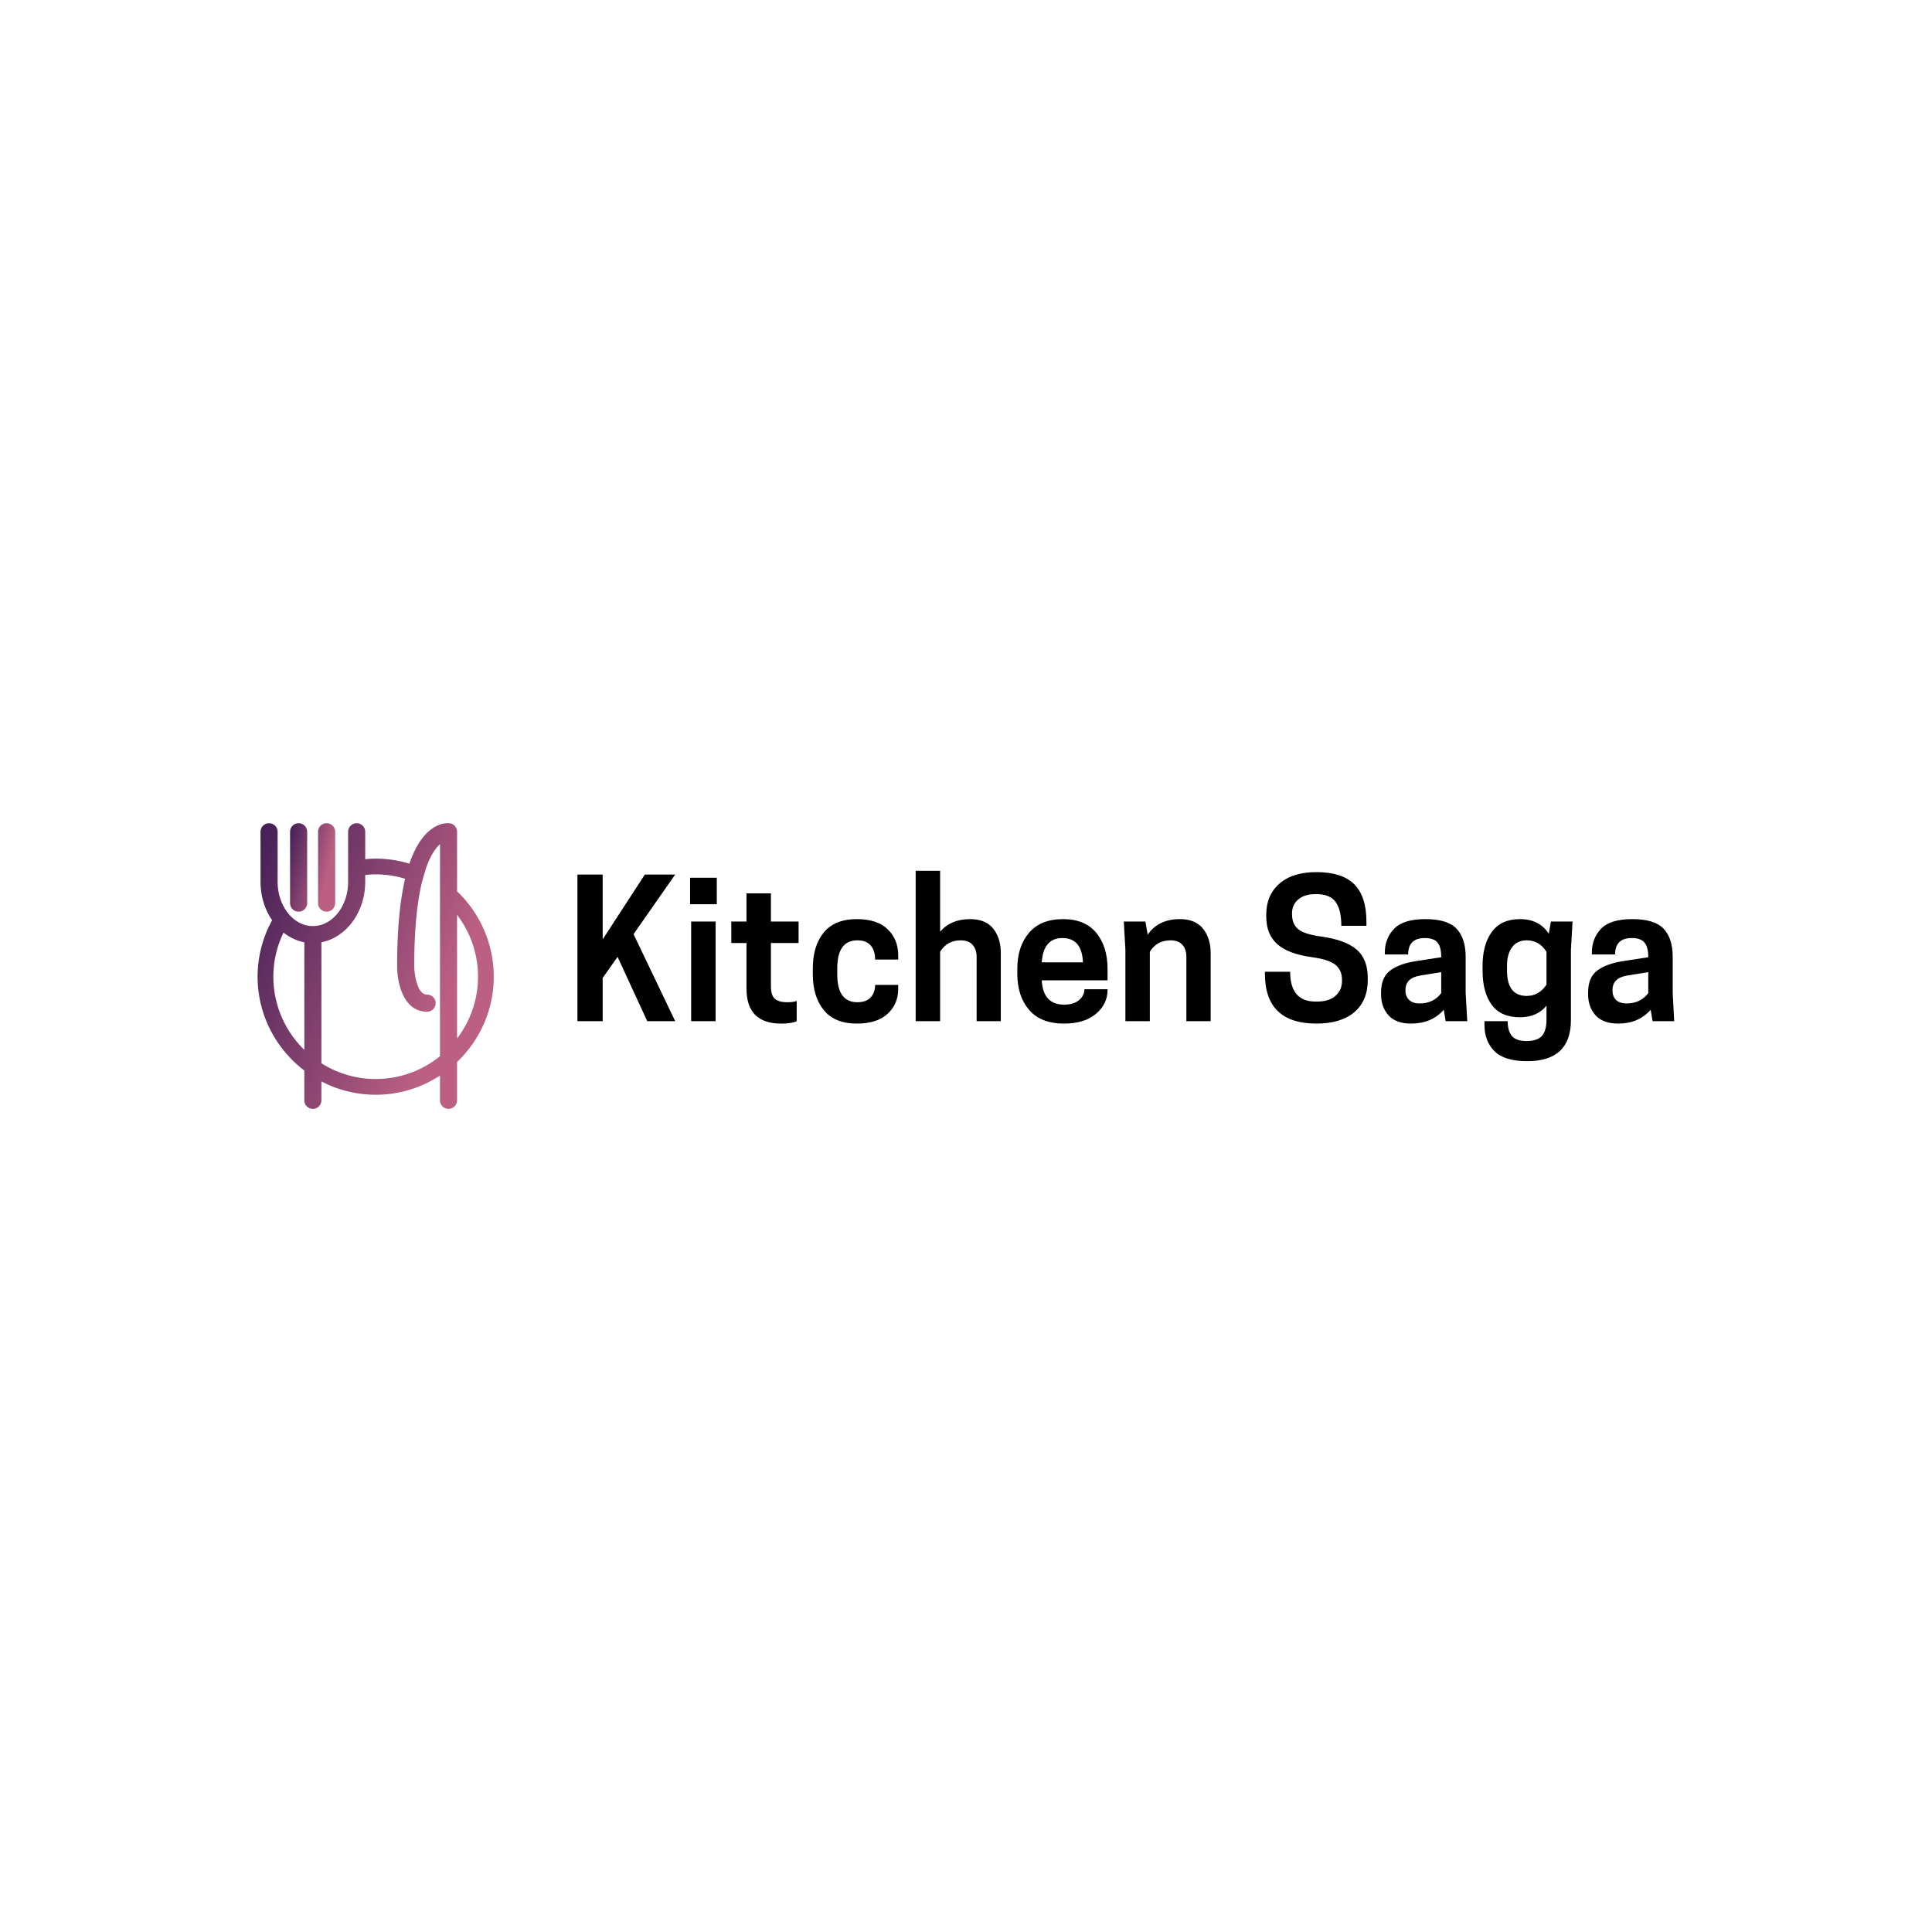 <svg data-v-fde0c5aa="" xmlns="http://www.w3.org/2000/svg" viewBox="0 0 300 300" class="iconLeft"><!----><defs data-v-fde0c5aa=""><!----></defs><rect data-v-fde0c5aa="" fill="transparent" x="0" y="0" width="300px" height="300px" class="logo-background-square"></rect><defs data-v-fde0c5aa=""><!----></defs><g data-v-fde0c5aa="" id="db04264c-c919-4658-b54f-05dffa8254ef" fill="#000000" transform="matrix(2.085,0,0,2.085,87.891,136.674)"><path d="M0.85-0.42L2.73-0.42L2.73 4.41L5.87-0.42L8.13-0.42L5.03 4.02L8.13 10.50L6.05 10.50L3.84 5.71L2.73 7.28L2.73 10.50L0.85 10.50L0.85-0.42ZM11.14 10.50L9.32 10.50L9.32 3.08L11.14 3.08L11.14 10.50ZM9.24-0.18L11.23-0.18L11.23 1.79L9.24 1.79L9.24-0.18ZM15.26 0.98L15.26 3.08L17.32 3.08L17.32 4.68L15.26 4.68L15.26 7.88L15.26 7.88Q15.26 8.58 15.55 8.83L15.55 8.83L15.55 8.83Q15.85 9.09 16.46 9.09L16.46 9.09L16.46 9.09Q16.98 9.09 17.18 8.99L17.18 8.99L17.18 10.50L17.18 10.50Q16.81 10.68 16.03 10.68L16.03 10.68L16.03 10.68Q13.44 10.68 13.44 8.08L13.44 8.08L13.44 4.68L12.31 4.68L12.31 3.08L13.44 3.08L13.44 0.98L15.26 0.98ZM20.20 6.57L20.20 7.01L20.20 7.01Q20.20 9.09 21.70 9.09L21.70 9.09L21.70 9.09Q22.36 9.09 22.69 8.73L22.69 8.73L22.69 8.73Q23.02 8.37 23.02 7.80L23.02 7.80L24.74 7.80L24.74 8.09L24.74 8.09Q24.74 9.23 23.95 9.95L23.95 9.95L23.95 9.95Q23.16 10.68 21.66 10.68L21.66 10.68L21.66 10.68Q20.02 10.68 19.20 9.68L19.20 9.68L19.20 9.68Q18.38 8.68 18.38 7.01L18.38 7.01L18.38 6.57L18.38 6.57Q18.38 4.89 19.20 3.89L19.20 3.89L19.20 3.89Q20.02 2.90 21.66 2.90L21.66 2.90L21.66 2.90Q23.17 2.90 23.95 3.65L23.95 3.65L23.95 3.65Q24.74 4.41 24.74 5.60L24.74 5.60L24.74 5.91L23.02 5.91L23.02 5.91Q23.02 5.24 22.69 4.86L22.69 4.86L22.69 4.86Q22.36 4.48 21.70 4.48L21.70 4.48L21.70 4.48Q20.20 4.48 20.20 6.57L20.20 6.57ZM26.04-0.70L27.86-0.70L27.86 3.84L27.86 3.84Q28.66 2.90 30.10 2.90L30.10 2.90L30.10 2.90Q31.25 2.90 31.82 3.61L31.82 3.61L31.82 3.61Q32.38 4.33 32.38 5.42L32.38 5.42L32.38 10.50L30.58 10.50L30.58 5.71L30.58 5.71Q30.58 5.15 30.28 4.82L30.28 4.82L30.28 4.82Q29.99 4.48 29.40 4.48L29.40 4.48L29.40 4.48Q28.38 4.48 27.86 5.33L27.86 5.33L27.86 10.50L26.04 10.50L26.04-0.70ZM40.33 6.61L40.33 7.46L35.43 7.46L35.43 7.46Q35.53 9.27 37.10 9.27L37.10 9.27L37.10 9.27Q37.80 9.27 38.21 8.93L38.21 8.93L38.21 8.93Q38.61 8.58 38.61 8.12L38.61 8.12L40.33 8.12L40.33 8.18L40.33 8.18Q40.33 9.23 39.47 9.95L39.47 9.95L39.47 9.95Q38.61 10.68 37.09 10.68L37.09 10.68L37.09 10.68Q35.36 10.68 34.49 9.66L34.49 9.66L34.49 9.66Q33.61 8.64 33.61 6.97L33.61 6.97L33.61 6.61L33.61 6.61Q33.61 4.94 34.48 3.92L34.48 3.92L34.48 3.92Q35.35 2.90 37.02 2.90L37.02 2.90L37.02 2.90Q38.65 2.90 39.49 3.92L39.49 3.92L39.49 3.92Q40.33 4.94 40.33 6.61L40.33 6.61ZM36.97 4.31L36.97 4.31L36.97 4.31Q35.55 4.31 35.43 6.12L35.43 6.12L38.50 6.12L38.50 6.12Q38.42 4.31 36.97 4.31ZM48.01 5.42L48.01 10.50L46.20 10.50L46.20 5.71L46.20 5.71Q46.20 5.15 45.91 4.82L45.91 4.82L45.91 4.82Q45.61 4.48 45.02 4.48L45.02 4.48L45.02 4.48Q44.00 4.48 43.48 5.33L43.48 5.33L43.48 10.50L41.66 10.50L41.66 5.18L41.54 3.08L43.15 3.08L43.32 4.06L43.32 4.06Q44.11 2.90 45.72 2.90L45.72 2.90L45.72 2.90Q46.87 2.90 47.44 3.61L47.44 3.61L47.44 3.61Q48.01 4.33 48.01 5.42L48.01 5.42ZM55.59 5.74L55.59 5.74L55.59 5.74Q53.80 5.50 52.98 4.77L52.98 4.77L52.98 4.77Q52.15 4.05 52.15 2.70L52.15 2.70L52.15 2.56L52.15 2.56Q52.15 1.11 53.14 0.25L53.14 0.25L53.14 0.25Q54.12-0.60 55.89-0.60L55.89-0.60L55.89-0.60Q57.81-0.60 58.71 0.31L58.71 0.31L58.71 0.31Q59.61 1.22 59.61 3.08L59.61 3.08L59.61 3.40L57.74 3.40L57.74 3.40Q57.74 2.17 57.30 1.60L57.30 1.60L57.30 1.60Q56.87 1.04 55.90 1.04L55.90 1.04L55.78 1.04L55.78 1.04Q55.01 1.04 54.54 1.43L54.54 1.43L54.54 1.43Q54.07 1.82 54.07 2.46L54.07 2.46L54.07 2.55L54.07 2.55Q54.07 3.26 54.52 3.64L54.52 3.64L54.52 3.64Q54.96 4.02 56.20 4.19L56.20 4.19L56.20 4.19Q58.02 4.44 58.86 5.15L58.86 5.15L58.86 5.15Q59.71 5.87 59.71 7.28L59.71 7.28L59.71 7.43L59.71 7.43Q59.71 8.97 58.71 9.83L58.71 9.83L58.71 9.83Q57.71 10.68 55.89 10.68L55.89 10.68L55.89 10.68Q52.05 10.68 52.05 6.96L52.05 6.96L52.05 6.82L53.93 6.82L53.93 6.82Q53.93 9.04 55.82 9.04L55.82 9.04L55.94 9.04L55.94 9.04Q56.81 9.04 57.30 8.62L57.30 8.62L57.30 8.62Q57.79 8.20 57.79 7.50L57.79 7.50L57.79 7.42L57.79 7.42Q57.79 6.69 57.30 6.30L57.30 6.30L57.30 6.30Q56.81 5.91 55.59 5.74ZM67.12 10.50L65.51 10.50L65.37 9.65L65.37 9.65Q64.47 10.68 62.94 10.68L62.94 10.68L62.94 10.68Q61.82 10.68 61.26 10.07L61.26 10.07L61.26 10.07Q60.70 9.45 60.70 8.50L60.70 8.50L60.70 8.36L60.70 8.36Q60.70 7.24 61.38 6.73L61.38 6.73L61.38 6.73Q62.06 6.22 63.29 6.03L63.29 6.03L65.18 5.74L65.18 5.71L65.18 5.71Q65.18 4.98 64.91 4.65L64.91 4.65L64.91 4.65Q64.64 4.31 63.95 4.31L63.95 4.31L63.95 4.31Q62.72 4.31 62.72 5.53L62.72 5.53L60.98 5.53L60.98 5.40L60.98 5.40Q60.98 4.33 61.68 3.61L61.68 3.61L61.68 3.61Q62.37 2.90 63.99 2.90L63.99 2.90L63.99 2.90Q65.65 2.90 66.32 3.61L66.32 3.61L66.32 3.61Q67.00 4.33 67.00 5.71L67.00 5.71L67.00 8.40L67.12 10.50ZM63.57 9.18L63.57 9.18L63.57 9.18Q64.61 9.18 65.18 8.41L65.18 8.41L65.18 6.85L63.63 7.10L63.63 7.10Q62.52 7.28 62.52 8.16L62.52 8.16L62.52 8.27L62.52 8.27Q62.52 8.65 62.79 8.92L62.79 8.92L62.79 8.92Q63.06 9.18 63.57 9.18ZM73.02 10.39L73.02 10.39L73.02 9.35L73.02 9.35Q72.31 10.21 71.05 10.21L71.05 10.21L71.05 10.21Q69.62 10.21 68.94 9.28L68.94 9.28L68.94 9.28Q68.26 8.36 68.26 6.73L68.26 6.73L68.26 6.37L68.26 6.37Q68.26 4.80 68.95 3.85L68.95 3.85L68.95 3.85Q69.64 2.90 71.05 2.90L71.05 2.90L71.05 2.90Q72.49 2.90 73.19 3.99L73.19 3.99L73.35 3.08L74.96 3.08L74.84 5.18L74.84 10.42L74.84 10.42Q74.84 13.48 71.58 13.48L71.58 13.48L71.58 13.48Q69.90 13.48 69.15 12.74L69.15 12.74L69.15 12.74Q68.40 12.00 68.40 10.77L68.40 10.77L68.40 10.50L70.13 10.50L70.13 10.50Q70.13 11.23 70.45 11.61L70.45 11.61L70.45 11.61Q70.77 11.98 71.54 11.98L71.54 11.98L71.54 11.98Q72.32 11.98 72.67 11.61L72.67 11.61L72.67 11.61Q73.02 11.23 73.02 10.39ZM73.02 7.78L73.02 7.78L73.02 5.33L73.02 5.33Q72.48 4.48 71.55 4.48L71.55 4.48L71.55 4.48Q70.84 4.48 70.46 4.99L70.46 4.99L70.46 4.99Q70.08 5.50 70.08 6.37L70.08 6.37L70.08 6.73L70.08 6.73Q70.08 8.62 71.55 8.62L71.55 8.62L71.55 8.62Q72.46 8.62 73.02 7.78ZM82.53 10.50L80.92 10.50L80.78 9.65L80.78 9.65Q79.88 10.68 78.36 10.68L78.36 10.68L78.36 10.68Q77.24 10.68 76.68 10.07L76.68 10.07L76.68 10.07Q76.12 9.45 76.12 8.50L76.12 8.50L76.12 8.36L76.12 8.36Q76.12 7.24 76.80 6.73L76.80 6.73L76.80 6.73Q77.48 6.22 78.71 6.03L78.71 6.03L80.60 5.74L80.60 5.71L80.60 5.71Q80.60 4.98 80.32 4.65L80.32 4.65L80.32 4.65Q80.05 4.31 79.37 4.31L79.37 4.31L79.37 4.31Q78.13 4.31 78.13 5.53L78.13 5.53L76.40 5.53L76.40 5.40L76.40 5.40Q76.40 4.33 77.09 3.61L77.09 3.61L77.09 3.61Q77.78 2.90 79.41 2.90L79.41 2.90L79.41 2.90Q81.06 2.90 81.74 3.61L81.74 3.61L81.74 3.61Q82.42 4.33 82.42 5.71L82.42 5.71L82.42 8.40L82.53 10.50ZM78.99 9.18L78.99 9.18L78.99 9.18Q80.02 9.18 80.60 8.41L80.60 8.41L80.60 6.85L79.04 7.10L79.04 7.10Q77.94 7.28 77.94 8.16L77.94 8.16L77.94 8.27L77.94 8.27Q77.94 8.65 78.20 8.92L78.20 8.92L78.20 8.92Q78.47 9.18 78.99 9.18Z"></path></g><defs data-v-fde0c5aa=""><linearGradient data-v-fde0c5aa="" gradientTransform="rotate(25)" id="cf170e4e-1c31-4245-b693-c5577572ff94" x1="0%" y1="0%" x2="100%" y2="0%"><stop data-v-fde0c5aa="" offset="0%" stop-color="#421E56" stop-opacity="1"></stop><stop data-v-fde0c5aa="" offset="100%" stop-color="#BC6083" stop-opacity="1"></stop></linearGradient></defs><g data-v-fde0c5aa="" id="baa18558-d4dd-4bb9-83c2-c859b0ddfd9f" stroke="none" fill="url(#cf170e4e-1c31-4245-b693-c5577572ff94)" transform="matrix(0.885,0,0,0.885,14.086,105.754)"><path d="M70.715 51.872c0-5.887-2.475-11.201-6.434-14.973V26.444a1.5 1.5 0 0 0-1.286-1.485c-.294-.041-1.862-.177-3.643 1.365-1.41 1.222-2.554 3.134-3.433 5.718A20.379 20.379 0 0 0 50 31.157c-.62 0-1.23.04-1.836.097V26.444a1.5 1.5 0 1 0-3 0v8.773c0 4.287-2.774 7.774-6.184 7.774s-6.185-3.487-6.185-7.774v-8.772a1.5 1.5 0 1 0-3 0v8.772c0 2.555.766 4.902 2.037 6.75a20.447 20.447 0 0 0-2.548 9.905c0 6.715 3.227 12.677 8.195 16.464v5.226a1.5 1.5 0 1 0 3 0V70.25a20.577 20.577 0 0 0 20.801-1.029v4.341a1.5 1.5 0 1 0 3 0v-6.723c3.956-3.775 6.435-9.082 6.435-14.967zm-38.668 0c0-2.776.649-5.396 1.785-7.739a8.416 8.416 0 0 0 3.649 1.701v18.881c-3.347-3.263-5.434-7.811-5.434-12.843zM50 69.825a17.822 17.822 0 0 1-9.52-2.759V45.833c4.351-.844 7.684-5.277 7.684-10.617v-1.188A17.109 17.109 0 0 1 50 33.919c1.797 0 3.529.272 5.165.771-.933 3.954-1.402 9.068-1.402 15.313 0 2.978 1.107 8.016 5.259 8.016a1.5 1.5 0 1 0 0-3c-1.861 0-2.255-3.958-2.259-5.016 0-6.54.535-11.135 1.272-14.368.236-.963.501-1.843.72-2.51l-.022-.01c.798-2.388 1.694-3.667 2.389-4.343.054-.053.108-.103.16-.149v37.196A17.867 17.867 0 0 1 50 69.825zm14.281-28.801a17.83 17.83 0 0 1 3.672 10.848c0 4.072-1.378 7.819-3.672 10.834V41.024z"></path><path d="M36.48 40.462a1.5 1.5 0 0 0 1.5-1.5V26.444a1.5 1.5 0 1 0-3 0v12.518a1.5 1.5 0 0 0 1.5 1.5zM41.391 40.462a1.5 1.5 0 0 0 1.5-1.5V26.444a1.5 1.5 0 1 0-3 0v12.518a1.5 1.5 0 0 0 1.5 1.5z"></path></g><!----></svg>